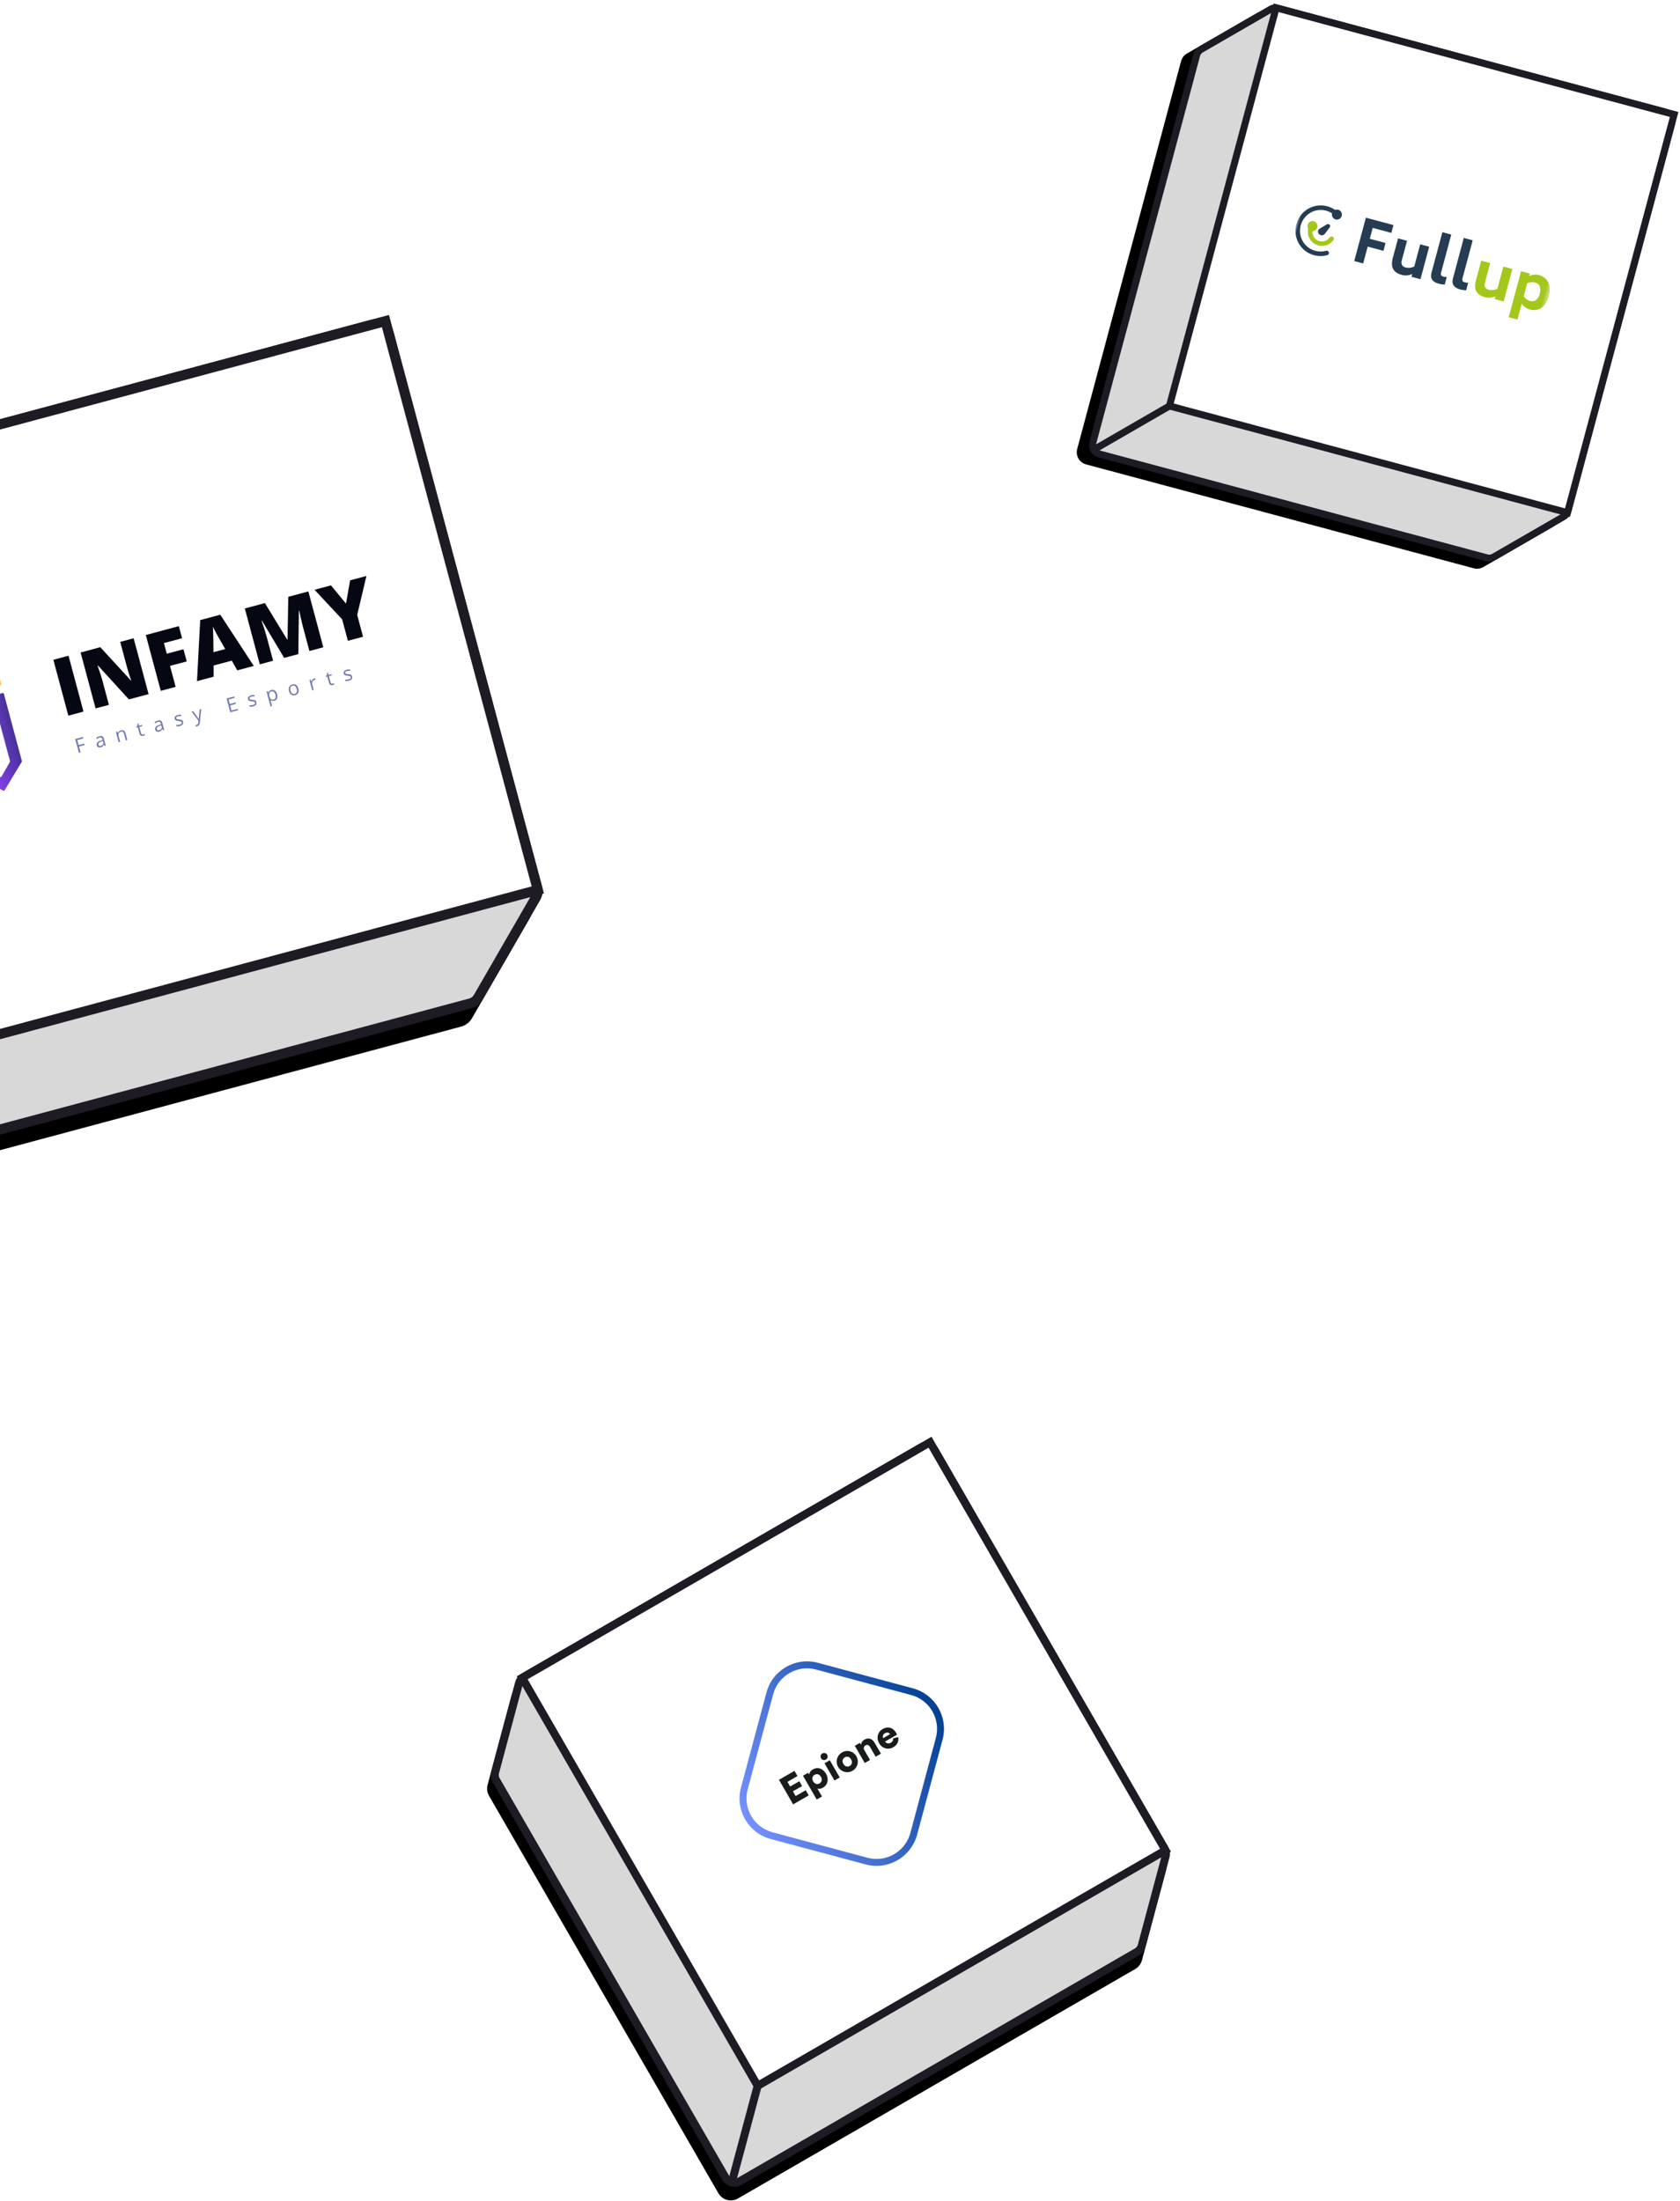 <?xml version="1.0" encoding="UTF-8"?>
<svg width="336px" height="440px" viewBox="0 0 336 440" version="1.1" xmlns="http://www.w3.org/2000/svg" xmlns:xlink="http://www.w3.org/1999/xlink">
    <!-- Generator: Sketch 60 (88103) - https://sketch.com -->
    <title>Group 60</title>
    <desc>Created with Sketch.</desc>
    <defs>
        <path d="M13.889,0.839 L0.839,13.889 C0.302,14.426 7.95107322e-16,15.155 0,15.915 L0,107.662 C1.93810529e-16,109.244 1.283,110.527 2.866,110.527 L94.612,110.527 C95.372,110.527 96.101,110.225 96.639,109.688 L109.688,96.639 C110.225,96.101 110.527,95.372 110.527,94.612 L110.527,2.866 C110.527,1.283 109.244,2.37381947e-15 107.662,0 L15.915,0 C15.155,1.91596349e-15 14.426,0.302 13.889,0.839 Z" id="path-1"></path>
        <filter x="-2.7%" y="-0.9%" width="103.6%" height="103.6%" filterUnits="objectBoundingBox" id="filter-2">
            <feOffset dx="-2" dy="2" in="SourceAlpha" result="shadowOffsetOuter1"></feOffset>
            <feComposite in="shadowOffsetOuter1" in2="SourceAlpha" operator="out" result="shadowOffsetOuter1"></feComposite>
            <feColorMatrix values="0 0 0 0 0   0 0 0 0 0   0 0 0 0 0  0 0 0 0.07 0" type="matrix" in="shadowOffsetOuter1"></feColorMatrix>
        </filter>
        <linearGradient x1="-0.001%" y1="50.004%" x2="100.007%" y2="50.004%" id="linearGradient-3">
            <stop stop-color="#7692FF" offset="0%"></stop>
            <stop stop-color="#003F91" offset="100%"></stop>
        </linearGradient>
        <path d="M12.153,0.734 L0.734,12.153 C0.264,12.623 3.64892041e-16,13.26 0,13.925 L0,94.204 C-2.74504997e-16,95.589 1.123,96.711 2.507,96.711 L82.786,96.711 C83.451,96.711 84.089,96.447 84.559,95.977 L95.977,84.559 C96.447,84.089 96.711,83.451 96.711,82.786 L96.711,2.507 C96.711,1.123 95.589,1.96606973e-15 94.204,0 L13.925,0 C13.26,-4.90936187e-15 12.623,0.264 12.153,0.734 Z" id="path-4"></path>
        <filter x="-3.1%" y="-1.0%" width="104.1%" height="104.1%" filterUnits="objectBoundingBox" id="filter-5">
            <feOffset dx="-2" dy="2" in="SourceAlpha" result="shadowOffsetOuter1"></feOffset>
            <feComposite in="shadowOffsetOuter1" in2="SourceAlpha" operator="out" result="shadowOffsetOuter1"></feComposite>
            <feColorMatrix values="0 0 0 0 0   0 0 0 0 0   0 0 0 0 0  0 0 0 0.07 0" type="matrix" in="shadowOffsetOuter1"></feColorMatrix>
        </filter>
        <rect id="path-6" x="0" y="0" width="52.5" height="15.75"></rect>
        <path d="M17.361,1.049 L1.049,17.361 C0.377,18.032 -5.60428082e-16,18.944 0,19.894 L0,134.577 C2.42263161e-16,136.555 1.604,138.159 3.582,138.159 L118.266,138.159 C119.215,138.159 120.127,137.782 120.798,137.11 L137.11,120.798 C137.782,120.127 138.159,119.215 138.159,118.266 L138.159,3.582 C138.159,1.604 136.555,1.4129621e-15 134.577,0 L19.894,0 C18.944,5.45915124e-15 18.032,0.377 17.361,1.049 Z" id="path-8"></path>
        <filter x="-3.3%" y="-1.1%" width="104.3%" height="104.3%" filterUnits="objectBoundingBox" id="filter-9">
            <feOffset dx="-3" dy="3" in="SourceAlpha" result="shadowOffsetOuter1"></feOffset>
            <feComposite in="shadowOffsetOuter1" in2="SourceAlpha" operator="out" result="shadowOffsetOuter1"></feComposite>
            <feColorMatrix values="0 0 0 0 0   0 0 0 0 0   0 0 0 0 0  0 0 0 0.07 0" type="matrix" in="shadowOffsetOuter1"></feColorMatrix>
        </filter>
        <linearGradient x1="0.04%" y1="50.015%" x2="100.02%" y2="50.015%" id="linearGradient-10">
            <stop stop-color="#9146FF" offset="27.41%"></stop>
            <stop stop-color="#473198" offset="100%"></stop>
        </linearGradient>
    </defs>
    <g id="v3" stroke="none" stroke-width="1" fill="none" fill-rule="evenodd">
        <g id="About" transform="translate(0, -290)">
            <g id="Group-60" transform="translate(-56, 287)">
                <g id="Group" transform="translate(222.5, 366) rotate(-30) translate(-222.5, -366) translate(167, 310)">
                    <g id="Group-30" transform="translate(0, 0.29)">
                        <g id="Path-17">
                            <use fill="black" fill-opacity="1" filter="url(#filter-2)" xlink:href="#path-1"></use>
                            <path stroke="#1F1B24" stroke-width="1.6" d="M14.454,1.405 L1.405,14.454 C1.018,14.842 0.8,15.367 0.8,15.915 L0.8,107.662 C0.8,108.802 1.725,109.727 2.866,109.727 L94.612,109.727 C95.16,109.727 95.686,109.51 96.073,109.122 L109.122,96.073 C109.51,95.686 109.727,95.16 109.727,94.612 L109.727,2.866 C109.727,1.725 108.802,0.8 107.662,0.8 L15.915,0.8 C15.367,0.8 14.842,1.018 14.454,1.405 Z" stroke-linejoin="square" fill="#D8D8D8" fill-rule="evenodd"></path>
                        </g>
                        <rect id="Rectangle" stroke="#1F1B24" stroke-width="1.6" fill="#FFFFFF" fill-rule="nonzero" x="15.537" y="0.8" width="94.19" height="94.19"></rect>
                        <g id="Epione-couleurs" transform="translate(40, 25.31)" fill-rule="nonzero">
                            <path d="M11.292,36.092 L16.892,41.692 C19.889,44.685 24.743,44.685 27.74,41.692 L33.62,35.8 L37.1,32.32 L41.684,27.736 C44.666,24.735 44.666,19.889 41.684,16.888 L27.732,2.934 C24.732,-0.05 19.884,-0.05 16.884,2.934 L2.934,16.884 C-0.05,19.884 -0.05,24.732 2.934,27.732 L7.534,32.332 L11.292,36.092 Z" id="Path" fill="#FFFFFF"></path>
                            <path d="M22.29,44.6 C20.547,44.605 18.846,44.063 17.428,43.05 C17.062,42.787 16.718,42.495 16.4,42.176 L2.442,28.224 C-0.813,24.952 -0.813,19.664 2.442,16.392 L16.4,2.442 C19.672,-0.813 24.96,-0.813 28.232,2.442 L42.176,16.4 C45.425,19.675 45.425,24.957 42.176,28.232 L28.224,42.184 C26.643,43.742 24.51,44.61 22.29,44.6 Z M22.308,1.4 C20.46,1.39 18.684,2.12 17.376,3.426 L3.426,17.376 C0.716,20.106 0.716,24.51 3.426,27.24 L17.376,41.2 C17.644,41.466 17.933,41.711 18.24,41.932 C21.022,43.897 24.812,43.589 27.24,41.2 L41.2,27.24 C43.91,24.51 43.91,20.106 41.2,17.376 L27.24,3.426 C25.933,2.119 24.157,1.389 22.308,1.4 Z" id="Shape" fill="url(#linearGradient-3)"></path>
                            <polygon id="Path" fill="#181D1C" points="9.818 24.5 9.818 18.83 13.4 18.83 13.4 20.03 11.082 20.03 11.082 21.108 13.2 21.108 13.2 22.22 11.082 22.22 11.082 23.308 13.416 23.308 13.416 24.508"></polygon>
                            <path d="M14.384,26.02 L14.384,20.526 L15.56,20.526 L15.56,20.926 C15.848,20.584 16.28,20.398 16.726,20.424 C17.878,20.424 18.574,21.302 18.574,22.494 C18.574,23.686 17.8,24.588 16.678,24.588 C16.278,24.615 15.885,24.47 15.6,24.188 L15.6,26.02 L14.384,26.02 Z M16.48,21.524 C16.008,21.524 15.584,21.844 15.584,22.508 C15.584,23.172 16.008,23.508 16.48,23.508 C16.952,23.508 17.382,23.18 17.382,22.508 C17.382,21.836 16.958,21.524 16.48,21.524 Z" id="Shape" fill="#181D1C"></path>
                            <path d="M19.958,18.6 C20.247,18.597 20.509,18.768 20.621,19.034 C20.734,19.3 20.675,19.607 20.472,19.813 C20.269,20.018 19.962,20.08 19.695,19.971 C19.428,19.861 19.254,19.601 19.254,19.312 C19.256,18.923 19.569,18.607 19.958,18.6 Z M19.358,24.502 L19.358,20.526 L20.574,20.526 L20.574,24.5 L19.358,24.502 Z" id="Shape" fill="#181D1C"></path>
                            <path d="M25.572,22.508 C25.574,23.363 25.06,24.134 24.271,24.462 C23.482,24.79 22.573,24.611 21.968,24.007 C21.363,23.403 21.182,22.494 21.508,21.705 C21.835,20.915 22.605,20.4 23.46,20.4 C24.024,20.384 24.57,20.601 24.969,21 C25.368,21.399 25.586,21.944 25.572,22.508 L25.572,22.508 Z M24.356,22.508 C24.356,21.836 23.924,21.524 23.46,21.524 C22.996,21.524 22.564,21.836 22.564,22.508 C22.564,23.18 23.004,23.508 23.46,23.508 C23.916,23.508 24.356,23.18 24.356,22.508 Z" id="Shape" fill="#181D1C"></path>
                            <path d="M27.57,24.5 L26.354,24.5 L26.354,20.526 L27.53,20.526 L27.53,20.98 C27.783,20.618 28.201,20.408 28.642,20.422 C29.642,20.422 30.09,21.132 30.09,22.004 L30.09,24.5 L28.874,24.5 L28.874,22.212 C28.874,21.812 28.674,21.524 28.226,21.524 C28.044,21.521 27.869,21.594 27.744,21.727 C27.619,21.859 27.556,22.038 27.57,22.22 L27.57,24.5 Z" id="Path" fill="#181D1C"></path>
                            <path d="M34.728,23.356 C34.528,24.044 33.904,24.62 32.896,24.62 C32.334,24.634 31.791,24.413 31.398,24.011 C31.005,23.609 30.797,23.062 30.824,22.5 C30.824,21.22 31.776,20.406 32.808,20.406 C34.04,20.406 34.808,21.164 34.808,22.444 C34.809,22.57 34.801,22.695 34.784,22.82 L32,22.82 C32.048,23.276 32.446,23.614 32.904,23.588 C33.259,23.621 33.59,23.406 33.704,23.068 L34.728,23.356 Z M33.624,22.036 C33.608,21.732 33.4,21.364 32.824,21.364 C32.421,21.339 32.069,21.635 32.024,22.036 L33.624,22.036 Z" id="Shape" fill="#181D1C"></path>
                        </g>
                        <path d="M1.228,109.299 L15.965,94.562 L1.228,109.299 Z" id="Path-18" stroke="#1F1B24" stroke-width="1.6"></path>
                    </g>
                </g>
                <g id="Group" transform="translate(332.5, 60) rotate(-345) translate(-332.5, -60) translate(284, 11)">
                    <g id="Group-30" transform="translate(0, 0.253)">
                        <g id="Path-17">
                            <use fill="black" fill-opacity="1" filter="url(#filter-5)" xlink:href="#path-4"></use>
                            <path stroke="#1F1B24" stroke-width="1.4" d="M12.647,1.229 L1.229,12.647 C0.89,12.986 0.7,13.446 0.7,13.925 L0.7,94.204 C0.7,95.202 1.509,96.011 2.507,96.011 L82.786,96.011 C83.265,96.011 83.725,95.821 84.064,95.482 L95.482,84.064 C95.821,83.725 96.011,83.265 96.011,82.786 L96.011,2.507 C96.011,1.509 95.202,0.7 94.204,0.7 L13.925,0.7 C13.446,0.7 12.986,0.89 12.647,1.229 Z" stroke-linejoin="square" fill="#D8D8D8" fill-rule="evenodd"></path>
                        </g>
                        <rect id="Rectangle" stroke="#1F1B24" stroke-width="1.4" fill="#FFFFFF" fill-rule="nonzero" x="13.595" y="0.7" width="82.416" height="82.416"></rect>
                        <g id="fullup_logo_dark" transform="translate(28.7, 34.047)">
                            <mask id="mask-7" fill="white">
                                <use xlink:href="#path-6"></use>
                            </mask>
                            <g id="Rectangle_2"></g>
                            <g id="Groupe_de_masques_1" mask="url(#mask-7)">
                                <g transform="translate(0, 1.05)" id="logo-dark-no-background">
                                    <g transform="translate(0, 0.329)">
                                        <path d="M14.945,2.783 L14.945,5.03 L18.21,5.03 L18.21,6.65 L14.945,6.65 L14.945,10.14 L13.099,10.14 L13.099,1.162 L18.804,1.162 L18.804,2.783 L14.945,2.783 Z M26.831,3.486 L26.831,10.211 L24.973,10.211 L24.973,9.634 C24.427,10.091 23.739,10.345 23.026,10.352 C22.147,10.352 21.476,10.134 21.047,9.687 C20.607,9.241 20.387,8.523 20.387,7.543 L20.387,3.486 L22.246,3.486 L22.246,7.534 C22.218,7.856 22.317,8.176 22.521,8.426 C22.77,8.647 23.102,8.754 23.434,8.72 C24.006,8.692 24.551,8.465 24.974,8.078 L24.974,3.486 L26.831,3.486 Z M28.627,8.419 L28.627,0 L30.467,0 L30.467,7.783 C30.444,7.988 30.494,8.193 30.607,8.365 C30.743,8.489 30.926,8.548 31.108,8.526 C31.34,8.529 31.572,8.496 31.794,8.429 L31.794,10.001 C31.415,10.086 31.028,10.133 30.639,10.141 C29.291,10.141 28.627,9.57 28.627,8.419 Z M33.063,8.419 L33.063,0 L34.904,0 L34.904,7.783 C34.881,7.988 34.93,8.193 35.044,8.365 C35.179,8.489 35.362,8.548 35.545,8.526 C35.777,8.529 36.008,8.496 36.231,8.429 L36.231,10.001 C35.851,10.086 35.464,10.133 35.076,10.141 C33.728,10.141 33.063,9.57 33.063,8.419 Z" id="Tracé_6" fill="#253C53" fill-rule="nonzero"></path>
                                        <path d="M44.049,3.486 L44.049,10.211 L42.191,10.211 L42.191,9.634 C41.645,10.091 40.957,10.345 40.245,10.352 C39.365,10.352 38.694,10.134 38.266,9.687 C37.826,9.241 37.606,8.523 37.606,7.543 L37.606,3.486 L39.464,3.486 L39.464,7.534 C39.436,7.856 39.535,8.176 39.739,8.426 C39.989,8.647 40.32,8.754 40.652,8.72 C41.224,8.692 41.769,8.465 42.192,8.078 L42.192,3.486 L44.049,3.486 Z M51.049,3.688 C51.518,3.97 51.889,4.387 52.114,4.885 C52.389,5.501 52.521,6.171 52.501,6.845 C52.521,7.519 52.389,8.19 52.114,8.805 C51.889,9.303 51.517,9.721 51.049,10.002 C50.573,10.278 50.03,10.418 49.48,10.405 C48.814,10.389 48.173,10.147 47.663,9.719 L47.663,12.995 L45.846,12.995 L45.846,3.471 L47.663,3.471 L47.663,3.971 C48.17,3.538 48.812,3.292 49.48,3.275 C50.03,3.272 50.572,3.415 51.049,3.689 L51.049,3.688 Z M50.232,8.27 C50.518,7.848 50.654,7.343 50.619,6.835 C50.653,6.33 50.517,5.828 50.232,5.409 C49.956,5.074 49.536,4.892 49.103,4.919 C48.578,4.937 48.073,5.124 47.663,5.453 L47.663,8.195 C48.07,8.529 48.577,8.72 49.103,8.739 C49.534,8.784 49.959,8.608 50.232,8.271 L50.232,8.27 Z" id="Tracé_7" fill="#A4C71C" fill-rule="nonzero"></path>
                                        <circle id="Ellipse_3" fill="#253C53" fill-rule="nonzero" cx="7.342" cy="2.06" r="1"></circle>
                                        <path d="M7.598,1.656 C6.285,0.877 4.688,0.737 3.259,1.277 C1.385,2.003 0.113,3.762 0.011,5.768 C-0.091,7.775 0.995,9.654 2.785,10.566 C4.316,11.324 6.126,11.259 7.598,10.393 C7.805,10.26 7.87,9.988 7.746,9.776 C7.622,9.564 7.353,9.488 7.136,9.602 C6.542,9.961 5.865,10.159 5.171,10.176 C4.608,10.201 4.048,10.106 3.526,9.896 C2.538,9.504 1.738,8.749 1.291,7.785 C1.068,7.297 0.94,6.772 0.915,6.237 C0.885,5.677 0.969,5.117 1.162,4.592 C1.343,4.114 1.605,3.671 1.935,3.282 C2.285,2.868 2.717,2.532 3.204,2.295 C4.458,1.666 5.946,1.723 7.147,2.446 C7.641,2.739 8.092,1.948 7.598,1.656 L7.598,1.656 Z" id="Tracé_8" fill="#253C53" fill-rule="nonzero"></path>
                                        <path d="M2.73,5.2 C2.291,6.313 2.62,7.581 3.545,8.339 C4.461,9.078 5.735,9.186 6.762,8.611 C7.335,8.272 7.774,7.746 8.007,7.123 C8.07,6.879 7.929,6.63 7.688,6.558 C7.444,6.497 7.194,6.635 7.115,6.873 C6.804,7.701 5.961,8.202 5.085,8.079 C4.21,7.957 3.536,7.243 3.465,6.362 C3.443,6.046 3.496,5.73 3.619,5.439 C3.682,5.195 3.541,4.946 3.3,4.874 C3.053,4.815 2.803,4.958 2.727,5.2 L2.73,5.2 Z" id="Tracé_9" fill="#A4C71C" fill-rule="nonzero"></path>
                                        <circle id="Ellipse_4" fill="#A4C71C" fill-rule="nonzero" cx="3.222" cy="5.546" r="1"></circle>
                                        <path d="M6.633,4.867 C6.646,4.823 6.654,4.777 6.655,4.731 C6.648,4.503 6.458,4.324 6.23,4.331 C6.108,4.331 5.991,4.38 5.906,4.468 L4.754,5.658 C4.619,5.786 4.542,5.965 4.542,6.152 C4.565,6.511 4.835,6.805 5.191,6.859 C5.546,6.912 5.891,6.709 6.018,6.373 L6.621,4.889 C6.621,4.879 6.621,4.879 6.633,4.869 L6.633,4.867 Z" id="Tracé_10" fill="#253C53" fill-rule="nonzero"></path>
                                    </g>
                                </g>
                            </g>
                        </g>
                        <path d="M1.075,95.637 L13.969,82.742 L1.075,95.637 Z" id="Path-18" stroke="#1F1B24" stroke-width="1.4"></path>
                    </g>
                </g>
                <g id="Group" transform="translate(85.5, 151) rotate(-15) translate(-85.5, -151) translate(16, 81)">
                    <g id="Group-30" transform="translate(-0, 0.362)">
                        <g id="Path-17">
                            <use fill="black" fill-opacity="1" filter="url(#filter-9)" xlink:href="#path-8"></use>
                            <path stroke="#1F1B24" stroke-width="2" d="M18.068,1.756 L1.756,18.068 C1.272,18.552 1,19.209 1,19.894 L1,134.577 C1,136.003 2.156,137.159 3.582,137.159 L118.266,137.159 C118.95,137.159 119.607,136.887 120.091,136.403 L136.403,120.091 C136.887,119.607 137.159,118.95 137.159,118.266 L137.159,3.582 C137.159,2.156 136.003,1 134.577,1 L19.894,1 C19.209,1 18.552,1.272 18.068,1.756 Z" stroke-linejoin="square" fill="#D8D8D8" fill-rule="evenodd"></path>
                        </g>
                        <rect id="Rectangle" stroke="#1F1B24" stroke-width="2" fill="#FFFFFF" fill-rule="nonzero" x="19.421" y="1" width="117.738" height="117.738"></rect>
                        <g id="infamy_logo" transform="translate(34, 45.638)">
                            <g id="Group" transform="translate(0, 7.2)" fill-rule="nonzero">
                                <path d="M0.36,0.18 L9.96,0.18 C10.08,0.18 10.16,0.26 10.16,0.38 L10.16,14.3 C10.16,14.36 10.14,14.4 10.1,14.44 L5.3,19.06 C5.22,19.14 5.1,19.14 5.02,19.06 L0.22,14.44 C0.18,14.4 0.16,14.34 0.16,14.3 L0.16,0.4 C0.16,0.28 0.26,0.18 0.36,0.18 Z" id="Path" fill="url(#linearGradient-10)"></path>
                                <path d="M5.4,16.26 L7.8,13.86 C7.84,13.82 7.86,13.78 7.86,13.72 L7.86,2.38 C7.86,2.26 7.76,2.18 7.66,2.18 L2.66,2.18 C2.56,2.18 2.46,2.26 2.46,2.38 L2.46,13.7 C2.46,13.76 2.48,13.8 2.52,13.84 L5.12,16.26 C5.2,16.34 5.32,16.32 5.4,16.26 Z" id="Path" fill="#FFFFFF"></path>
                            </g>
                            <g id="Group" fill="#FFC145" fill-rule="nonzero">
                                <path d="M9.96,5.76 L0.36,5.76 C0.26,5.76 0.16,5.66 0.16,5.56 L0.16,1.52 L10.16,1.52 L10.16,5.56 C10.16,5.68 10.08,5.76 9.96,5.76 Z" id="Path"></path>
                            </g>
                            <rect id="Rectangle" x="20.22" y="2.84" width="67.6" height="13.2"></rect>
                            <g id="Group" transform="translate(21.4, 3.4)" fill="#050813" fill-rule="nonzero">
                                <polygon id="Path" points="0.08 11.74 0.08 0.18 3.22 0.18 3.22 11.74 0.08 11.74"></polygon>
                                <path d="M16.72,11.74 L12.62,11.74 L8.4,3.6 L8.32,3.6 C8.42,4.88 8.48,5.86 8.48,6.54 L8.48,11.76 L5.72,11.76 L5.72,0.18 L9.8,0.18 L14,8.22 L14.04,8.22 C13.96,7.06 13.92,6.12 13.92,5.42 L13.92,0.18 L16.7,0.18 L16.7,11.74 L16.72,11.74 Z" id="Path"></path>
                                <polygon id="Path" points="22.3 11.74 19.22 11.74 19.22 0.18 26.06 0.18 26.06 2.68 22.3 2.68 22.3 4.88 25.76 4.88 25.76 7.4 22.3 7.4"></polygon>
                                <path d="M35.06,11.74 L34.5,9.58 L30.74,9.58 L30.16,11.74 L26.72,11.74 L30.5,0.12 L34.66,0.12 L38.48,11.74 L35.06,11.74 Z M33.84,7.02 L33.34,5.12 C33.22,4.7 33.08,4.16 32.92,3.48 C32.76,2.82 32.64,2.34 32.6,2.04 C32.56,2.3 32.46,2.76 32.32,3.36 C32.18,3.98 31.88,5.2 31.4,7 L33.84,7 L33.84,7.02 Z" id="Shape"></path>
                                <path d="M44.76,11.74 L42.4,3.42 L42.32,3.42 C42.44,4.84 42.48,5.94 42.48,6.72 L42.48,11.74 L39.72,11.74 L39.72,0.18 L43.88,0.18 L46.3,8.4 L46.36,8.4 L48.72,0.18 L52.88,0.18 L52.88,11.74 L50,11.74 L50,6.68 C50,6.42 50,6.12 50.02,5.8 C50.02,5.48 50.06,4.7 50.12,3.44 L50.04,3.44 L47.7,11.76 L44.76,11.76 L44.76,11.74 Z" id="Path"></path>
                                <polygon id="Path" points="59.52 4.48 61.52 0.2 64.9 0.2 61.1 7.24 61.1 11.76 57.96 11.76 57.96 7.32 54.16 0.18 57.56 0.18"></polygon>
                            </g>
                            <rect id="Rectangle" x="21.2" y="19.84" width="65.46" height="3.72"></rect>
                            <g id="Group" transform="translate(21.6, 20)" fill="#737AAE" fill-rule="nonzero">
                                <polygon id="Path" points="0.32 2.88 0 2.88 0 0.02 1.6 0.02 1.6 0.32 0.34 0.32 0.34 1.36 1.52 1.36 1.52 1.66 0.34 1.66 0.34 2.88"></polygon>
                                <path d="M5.32,2.88 L5.26,2.58 L5.24,2.58 C5.14,2.72 5.02,2.8 4.92,2.86 C4.82,2.92 4.68,2.94 4.52,2.94 C4.3,2.94 4.14,2.88 4.02,2.78 C3.9,2.68 3.84,2.52 3.84,2.32 C3.84,1.88 4.18,1.66 4.88,1.64 L5.24,1.62 L5.24,1.48 C5.24,1.32 5.2,1.18 5.14,1.1 C5.08,1.02 4.96,0.98 4.8,0.98 C4.62,0.98 4.42,1.04 4.2,1.14 L4.1,0.9 C4.2,0.84 4.32,0.8 4.44,0.76 C4.56,0.72 4.7,0.72 4.82,0.72 C5.08,0.72 5.26,0.78 5.38,0.88 C5.5,0.98 5.56,1.18 5.56,1.42 L5.56,2.88 L5.32,2.88 L5.32,2.88 Z M4.6,2.66 C4.8,2.66 4.96,2.6 5.08,2.5 C5.2,2.4 5.26,2.24 5.26,2.04 L5.26,1.84 L4.94,1.86 C4.68,1.86 4.5,1.9 4.38,1.98 C4.26,2.06 4.2,2.16 4.2,2.32 C4.2,2.44 4.24,2.52 4.3,2.58 C4.36,2.64 4.46,2.66 4.6,2.66 Z" id="Shape"></path>
                                <path d="M9.7,2.88 L9.7,1.5 C9.7,1.32 9.66,1.2 9.58,1.1 C9.5,1 9.38,0.98 9.2,0.98 C8.98,0.98 8.82,1.04 8.7,1.16 C8.58,1.28 8.54,1.48 8.54,1.76 L8.54,2.88 L8.22,2.88 L8.22,0.74 L8.48,0.74 L8.54,1.04 L8.56,1.04 C8.62,0.94 8.72,0.86 8.84,0.8 C8.96,0.74 9.1,0.72 9.24,0.72 C9.5,0.72 9.7,0.78 9.82,0.9 C9.94,1.02 10.02,1.22 10.02,1.5 L10.02,2.9 L9.7,2.9 L9.7,2.88 Z" id="Path"></path>
                                <path d="M13.38,2.66 C13.44,2.66 13.5,2.66 13.54,2.64 C13.58,2.62 13.64,2.62 13.66,2.62 L13.66,2.86 C13.62,2.88 13.58,2.9 13.5,2.9 C13.42,2.9 13.38,2.92 13.32,2.92 C12.9,2.92 12.7,2.7 12.7,2.26 L12.7,1 L12.4,1 L12.4,0.84 L12.7,0.7 L12.84,0.24 L13.02,0.24 L13.02,0.74 L13.64,0.74 L13.64,1 L13.02,1 L13.02,2.26 C13.02,2.38 13.06,2.48 13.12,2.56 C13.18,2.64 13.28,2.66 13.38,2.66 Z" id="Path"></path>
                                <path d="M17.42,2.88 L17.36,2.58 L17.34,2.58 C17.24,2.72 17.12,2.8 17.02,2.86 C16.92,2.92 16.78,2.94 16.62,2.94 C16.4,2.94 16.24,2.88 16.12,2.78 C16,2.68 15.94,2.52 15.94,2.32 C15.94,1.88 16.28,1.66 16.98,1.64 L17.34,1.62 L17.34,1.48 C17.34,1.32 17.3,1.18 17.24,1.1 C17.18,1.02 17.06,0.98 16.9,0.98 C16.72,0.98 16.52,1.04 16.3,1.14 L16.2,0.9 C16.3,0.84 16.42,0.8 16.54,0.76 C16.66,0.72 16.8,0.72 16.92,0.72 C17.18,0.72 17.36,0.78 17.48,0.88 C17.6,0.98 17.66,1.18 17.66,1.42 L17.66,2.88 L17.42,2.88 L17.42,2.88 Z M16.68,2.66 C16.88,2.66 17.04,2.6 17.16,2.5 C17.28,2.4 17.34,2.24 17.34,2.04 L17.34,1.84 L17.02,1.86 C16.76,1.86 16.58,1.9 16.46,1.98 C16.34,2.06 16.28,2.16 16.28,2.32 C16.28,2.44 16.32,2.52 16.38,2.58 C16.44,2.64 16.56,2.66 16.68,2.66 Z" id="Shape"></path>
                                <path d="M21.72,2.3 C21.72,2.5 21.64,2.66 21.5,2.76 C21.36,2.86 21.14,2.92 20.88,2.92 C20.6,2.92 20.38,2.88 20.22,2.78 L20.22,2.48 C20.32,2.54 20.44,2.58 20.56,2.6 C20.68,2.62 20.8,2.64 20.9,2.64 C21.06,2.64 21.2,2.62 21.3,2.56 C21.4,2.5 21.44,2.42 21.44,2.32 C21.44,2.24 21.4,2.16 21.34,2.1 C21.28,2.04 21.12,1.98 20.92,1.9 C20.72,1.82 20.58,1.76 20.5,1.7 C20.42,1.64 20.36,1.58 20.32,1.52 C20.28,1.46 20.26,1.36 20.26,1.26 C20.26,1.08 20.34,0.94 20.48,0.84 C20.62,0.74 20.82,0.68 21.06,0.68 C21.3,0.68 21.52,0.72 21.74,0.82 L21.62,1.08 C21.4,1 21.22,0.94 21.04,0.94 C20.88,0.94 20.78,0.96 20.7,1.02 C20.62,1.08 20.58,1.14 20.58,1.22 C20.58,1.28 20.6,1.32 20.62,1.36 C20.64,1.4 20.7,1.44 20.76,1.48 C20.82,1.52 20.96,1.56 21.14,1.64 C21.4,1.74 21.56,1.82 21.66,1.92 C21.76,2.02 21.72,2.16 21.72,2.3 Z" id="Path"></path>
                                <path d="M23.9,0.74 L24.24,0.74 L24.7,1.96 C24.8,2.24 24.86,2.44 24.9,2.56 L24.92,2.56 C24.94,2.5 24.98,2.38 25.02,2.22 C25.08,2.06 25.26,1.56 25.56,0.74 L25.9,0.74 L24.98,3.18 C24.88,3.42 24.78,3.6 24.66,3.7 C24.54,3.8 24.38,3.86 24.22,3.86 C24.12,3.86 24.02,3.84 23.92,3.82 L23.92,3.56 C24,3.58 24.08,3.58 24.16,3.58 C24.38,3.58 24.54,3.46 24.64,3.2 L24.76,2.9 L23.9,0.74 Z" id="Path"></path>
                                <polygon id="Path" points="32.94 2.88 31.34 2.88 31.34 0.02 32.94 0.02 32.94 0.32 31.68 0.32 31.68 1.24 32.86 1.24 32.86 1.54 31.68 1.54 31.68 2.6 32.94 2.6"></polygon>
                                <path d="M36.9,2.3 C36.9,2.5 36.82,2.66 36.68,2.76 C36.54,2.86 36.32,2.92 36.06,2.92 C35.78,2.92 35.56,2.88 35.4,2.78 L35.4,2.48 C35.5,2.54 35.62,2.58 35.74,2.6 C35.86,2.62 35.98,2.64 36.08,2.64 C36.24,2.64 36.38,2.62 36.48,2.56 C36.58,2.5 36.62,2.42 36.62,2.32 C36.62,2.24 36.58,2.16 36.52,2.1 C36.46,2.04 36.3,1.98 36.1,1.9 C35.9,1.82 35.76,1.76 35.68,1.7 C35.6,1.64 35.54,1.58 35.5,1.52 C35.46,1.46 35.44,1.36 35.44,1.26 C35.44,1.08 35.52,0.94 35.66,0.84 C35.8,0.74 36,0.68 36.24,0.68 C36.48,0.68 36.7,0.72 36.92,0.82 L36.8,1.08 C36.58,1 36.4,0.94 36.22,0.94 C36.06,0.94 35.96,0.96 35.88,1.02 C35.8,1.08 35.76,1.14 35.76,1.22 C35.76,1.28 35.78,1.32 35.8,1.36 C35.82,1.4 35.88,1.44 35.94,1.48 C36,1.52 36.14,1.56 36.32,1.64 C36.58,1.74 36.74,1.82 36.84,1.92 C36.86,2.04 36.9,2.16 36.9,2.3 Z" id="Path"></path>
                                <path d="M40.42,2.92 C40.28,2.92 40.16,2.9 40.04,2.84 C39.92,2.78 39.82,2.7 39.74,2.6 L39.72,2.6 C39.74,2.72 39.74,2.84 39.74,2.96 L39.74,3.84 L39.42,3.84 L39.42,0.74 L39.68,0.74 L39.72,1.04 L39.74,1.04 C39.82,0.92 39.92,0.84 40.04,0.78 C40.16,0.72 40.28,0.7 40.42,0.7 C40.7,0.7 40.92,0.8 41.08,1 C41.24,1.2 41.32,1.46 41.32,1.82 C41.32,2.18 41.24,2.44 41.08,2.64 C40.92,2.84 40.7,2.92 40.42,2.92 Z M40.38,0.98 C40.16,0.98 40,1.04 39.9,1.16 C39.8,1.28 39.76,1.48 39.74,1.74 L39.74,1.82 C39.74,2.12 39.78,2.34 39.9,2.46 C40,2.58 40.16,2.66 40.38,2.66 C40.56,2.66 40.7,2.58 40.82,2.44 C40.92,2.3 40.98,2.08 40.98,1.82 C40.98,1.56 40.92,1.34 40.82,1.2 C40.72,1.06 40.56,0.98 40.38,0.98 Z" id="Shape"></path>
                                <path d="M45.72,1.82 C45.72,2.16 45.64,2.44 45.46,2.64 C45.28,2.84 45.04,2.94 44.74,2.94 C44.54,2.94 44.38,2.9 44.24,2.8 C44.1,2.7 43.98,2.58 43.9,2.42 C43.82,2.26 43.78,2.06 43.78,1.84 C43.78,1.5 43.86,1.22 44.04,1.02 C44.22,0.82 44.46,0.72 44.76,0.72 C45.06,0.72 45.3,0.82 45.48,1.02 C45.64,1.2 45.72,1.48 45.72,1.82 Z M44.1,1.82 C44.1,2.1 44.16,2.3 44.26,2.44 C44.36,2.58 44.54,2.66 44.74,2.66 C44.96,2.66 45.12,2.58 45.22,2.44 C45.32,2.3 45.38,2.08 45.38,1.82 C45.38,1.54 45.32,1.34 45.22,1.2 C45.1,1.06 44.94,0.98 44.74,0.98 C44.52,0.98 44.36,1.04 44.26,1.18 C44.14,1.34 44.1,1.54 44.1,1.82 Z" id="Shape"></path>
                                <path d="M49.26,0.7 C49.36,0.7 49.44,0.7 49.52,0.72 L49.48,1.02 C49.4,1 49.32,1 49.24,1 C49.06,1 48.92,1.08 48.8,1.22 C48.68,1.36 48.62,1.54 48.62,1.74 L48.62,2.88 L48.3,2.88 L48.3,0.74 L48.56,0.74 L48.6,1.14 L48.62,1.14 C48.7,1 48.8,0.9 48.9,0.82 C49.02,0.74 49.14,0.7 49.26,0.7 Z" id="Path"></path>
                                <path d="M52.62,2.66 C52.68,2.66 52.74,2.66 52.78,2.64 C52.84,2.64 52.88,2.62 52.9,2.62 L52.9,2.86 C52.86,2.88 52.82,2.9 52.74,2.9 C52.66,2.9 52.62,2.92 52.56,2.92 C52.14,2.92 51.94,2.7 51.94,2.26 L51.94,1 L51.64,1 L51.64,0.84 L51.94,0.7 L52.08,0.24 L52.26,0.24 L52.26,0.74 L52.88,0.74 L52.88,1 L52.26,1 L52.26,2.26 C52.26,2.38 52.3,2.48 52.36,2.56 C52.42,2.62 52.52,2.66 52.62,2.66 Z" id="Path"></path>
                                <path d="M56.72,2.3 C56.72,2.5 56.64,2.66 56.5,2.76 C56.36,2.86 56.14,2.92 55.88,2.92 C55.6,2.92 55.38,2.88 55.22,2.78 L55.22,2.48 C55.32,2.54 55.44,2.58 55.56,2.6 C55.68,2.62 55.8,2.64 55.9,2.64 C56.06,2.64 56.2,2.62 56.3,2.56 C56.4,2.5 56.44,2.42 56.44,2.32 C56.44,2.24 56.4,2.16 56.34,2.1 C56.28,2.04 56.12,1.98 55.92,1.9 C55.72,1.82 55.58,1.76 55.5,1.7 C55.42,1.64 55.36,1.58 55.32,1.52 C55.28,1.46 55.26,1.36 55.26,1.26 C55.26,1.08 55.34,0.94 55.48,0.84 C55.62,0.74 55.82,0.68 56.06,0.68 C56.3,0.68 56.52,0.72 56.74,0.82 L56.62,1.08 C56.4,1 56.22,0.94 56.04,0.94 C55.88,0.94 55.78,0.96 55.7,1.02 C55.62,1.08 55.58,1.14 55.58,1.22 C55.58,1.28 55.6,1.32 55.62,1.36 C55.64,1.4 55.7,1.44 55.76,1.48 C55.82,1.52 55.96,1.56 56.14,1.64 C56.4,1.74 56.56,1.82 56.66,1.92 C56.68,2.04 56.72,2.16 56.72,2.3 Z" id="Path"></path>
                            </g>
                        </g>
                    </g>
                </g>
            </g>
        </g>
    </g>
</svg>